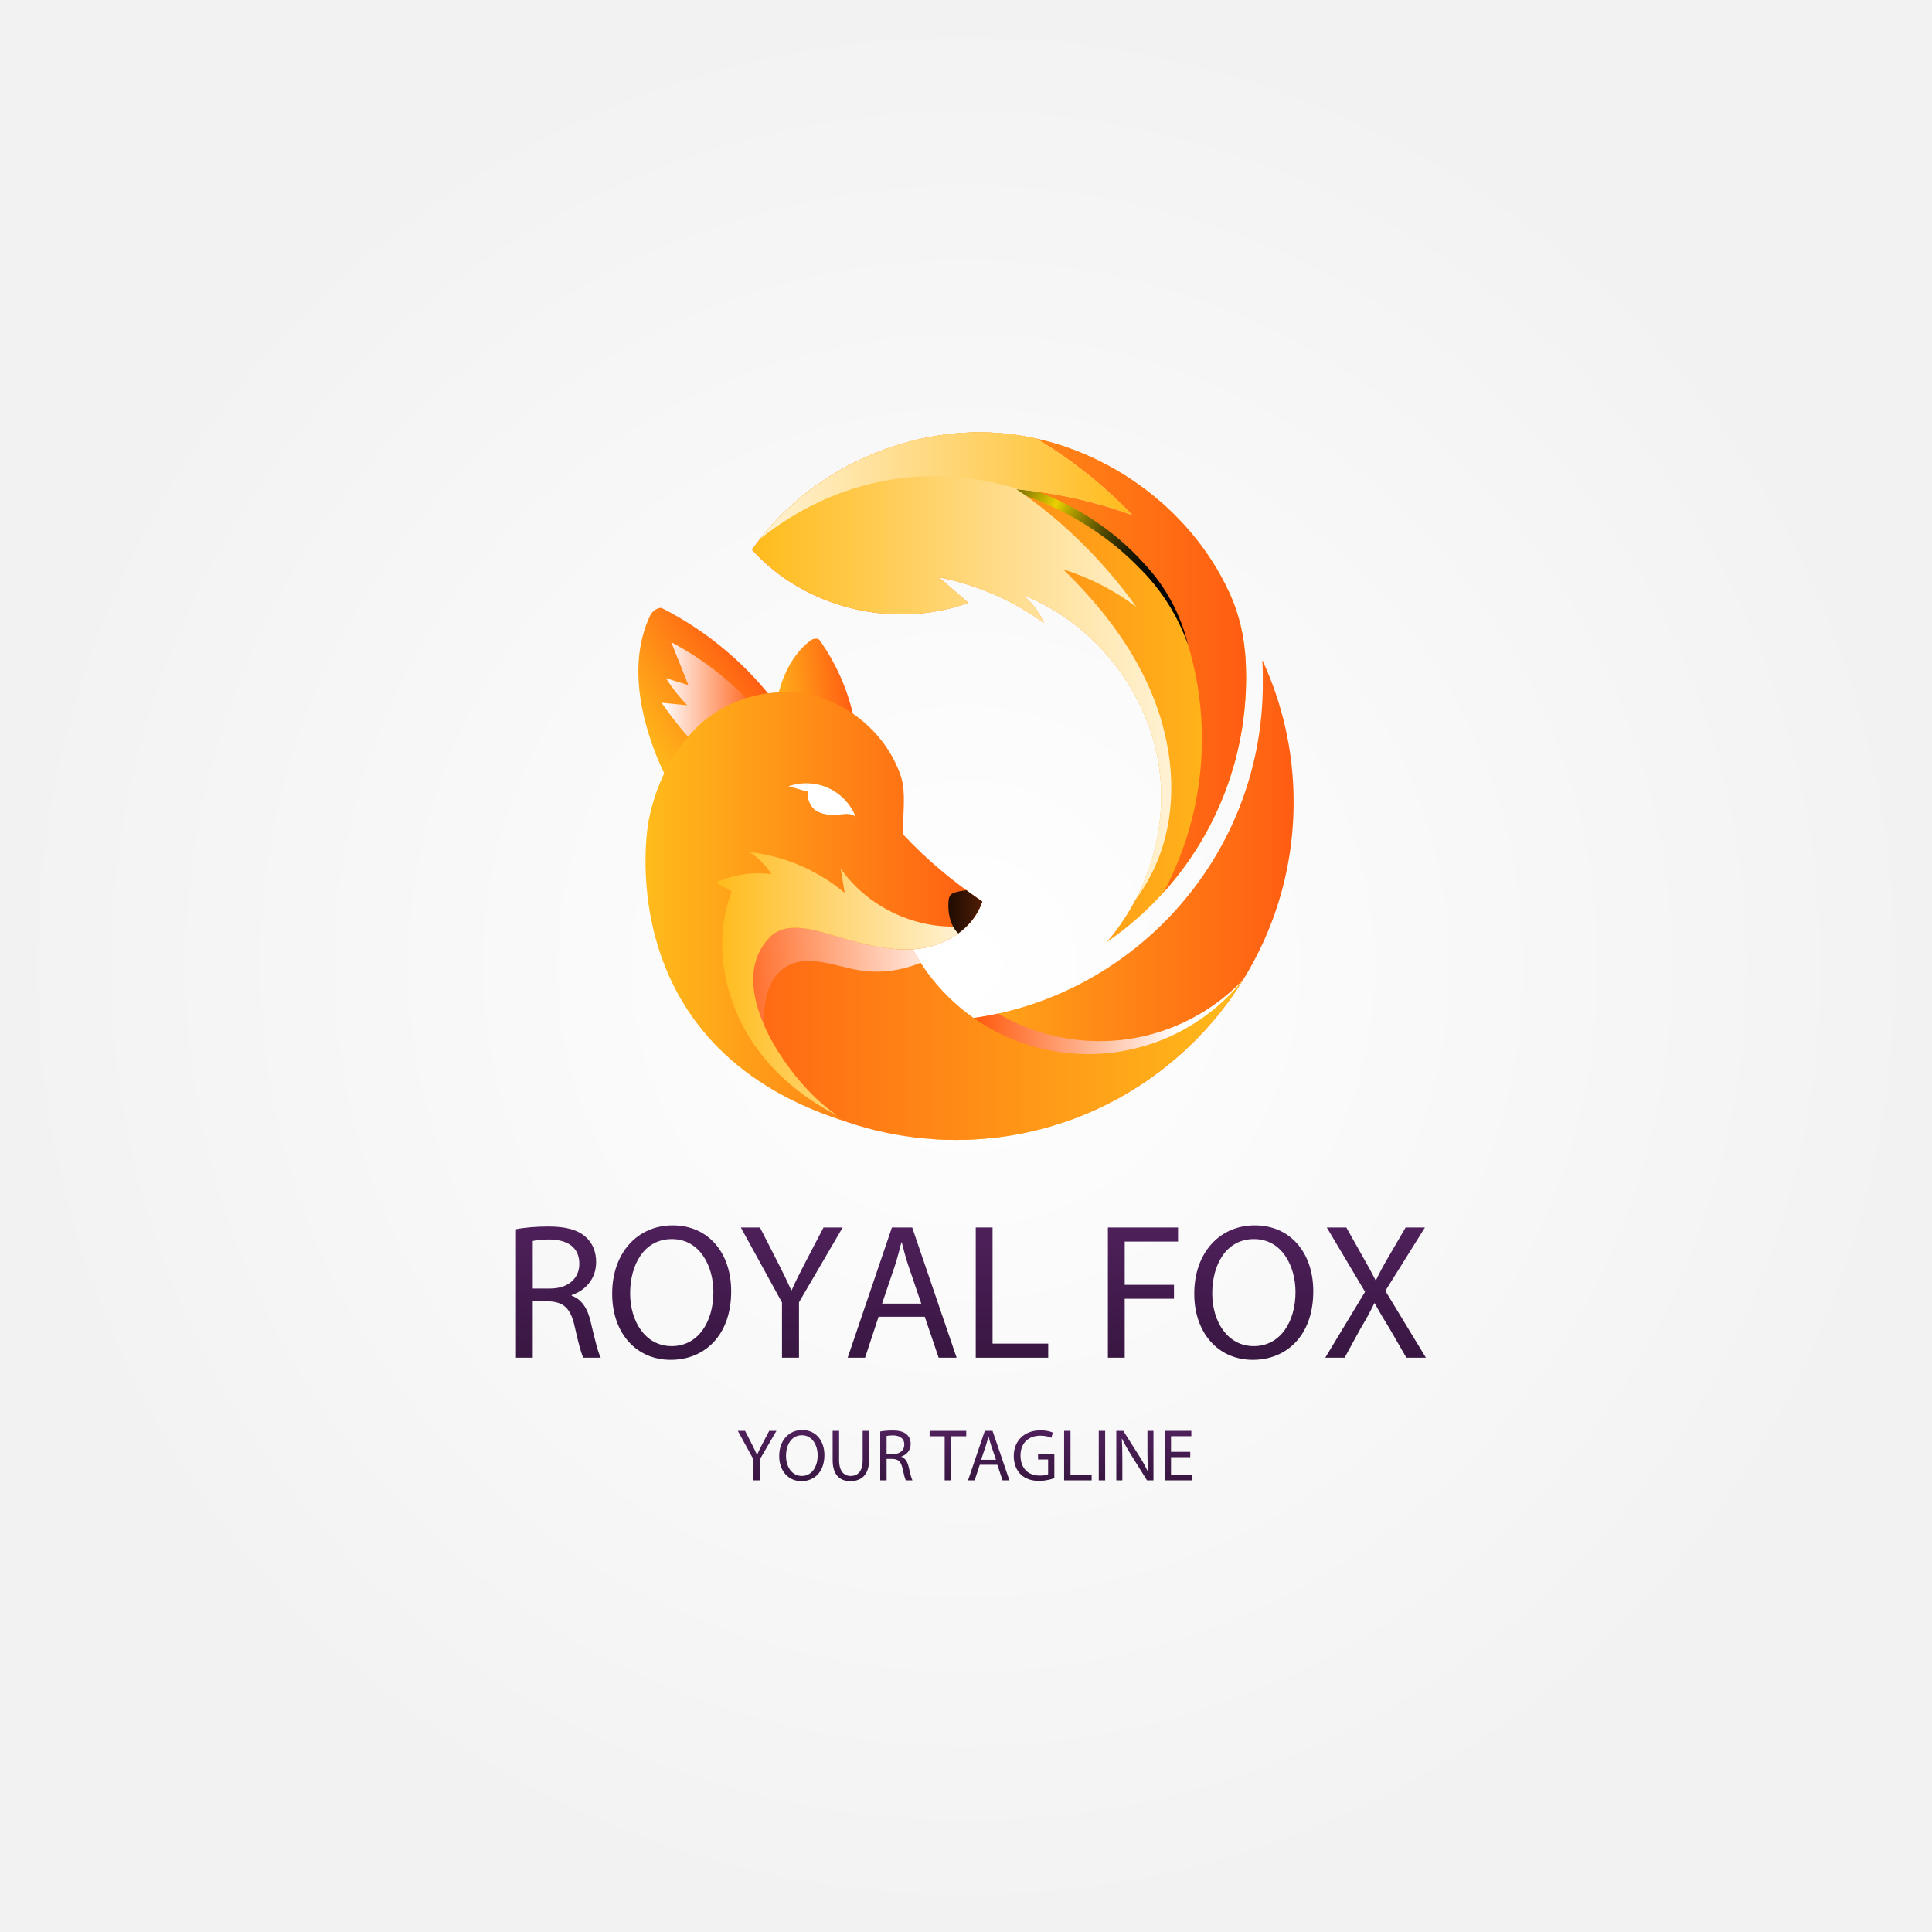 <?xml version="1.0" encoding="utf-8"?>
<!-- Generator: Adobe Illustrator 27.5.0, SVG Export Plug-In . SVG Version: 6.00 Build 0)  -->
<svg version="1.1" xmlns="http://www.w3.org/2000/svg" xmlns:xlink="http://www.w3.org/1999/xlink" x="0px" y="0px"
	 viewBox="0 0 500 500" style="enable-background:new 0 0 500 500;" xml:space="preserve">
<rect x="0" y="0" width="500" height="500" fill="#808080" stroke="none"/>
<g id="BACKGROUND">
	<radialGradient id="SVGID_1_" cx="250" cy="250" r="250" gradientUnits="userSpaceOnUse">
		<stop  offset="0" style="stop-color:#FFFFFF"/>
		<stop  offset="1" style="stop-color:#F2F2F2"/>
	</radialGradient>
	<rect style="fill:url(#SVGID_1_);" width="500" height="500"/>
</g>
<g id="OBJECTS">
	<g>
		
			<linearGradient id="SVGID_00000106833959804040663200000011430207675254470030_" gradientUnits="userSpaceOnUse" x1="183.031" y1="232.928" x2="286.938" y2="232.928" gradientTransform="matrix(-1 0 0 1 517.823 0)">
			<stop  offset="0" style="stop-color:#FF5D12"/>
			<stop  offset="1" style="stop-color:#FFBB1B"/>
		</linearGradient>
		<path style="fill:url(#SVGID_00000106833959804040663200000011430207675254470030_);" d="M326.819,176.935
			c0-0.334-0.01-0.666-0.014-1c0.001-0.202,0.014-0.4,0.014-0.602c0-1.507-0.045-3.003-0.121-4.492
			c5.182,11.169,8.094,23.605,8.094,36.73c0,48.294-39.15,87.444-87.444,87.444c-1.72,0-3.425-0.063-5.121-0.161
			c-4.018-9.624-7.571-19.331-11.343-28.969c4.504-0.112,8.892-0.678,13.135-1.631C290.154,261.84,326.819,223.671,326.819,176.935z
			"/>
		
			<linearGradient id="SVGID_00000149346015608661933340000004080257640156655292_" gradientUnits="userSpaceOnUse" x1="212.263" y1="270.089" x2="263.902" y2="273.257" gradientTransform="matrix(-1 0 0 1 517.823 0)">
			<stop  offset="0" style="stop-color:#FFFFFF"/>
			<stop  offset="1" style="stop-color:#FF5D12"/>
		</linearGradient>
		<path style="fill:url(#SVGID_00000149346015608661933340000004080257640156655292_);" d="M244.038,288.418
			c-1.564-0.136-3.109-0.327-4.645-0.543c-2.909-7.326-5.647-14.678-8.508-21.99c4.504-0.112,8.892-0.678,13.135-1.631
			c4.892-0.256,9.669-0.937,14.315-1.965c6.43,3.804,13.788,6.269,21.729,6.959c16.162,1.405,31.221-4.818,41.645-15.674
			C304.195,277.014,275.332,291.139,244.038,288.418z"/>
		
			<linearGradient id="SVGID_00000067918420222324418100000008370564843102050723_" gradientUnits="userSpaceOnUse" x1="177.451" y1="258.804" x2="321.709" y2="258.804">
			<stop  offset="0" style="stop-color:#FF5D12"/>
			<stop  offset="1" style="stop-color:#FFBB1B"/>
		</linearGradient>
		<path style="fill:url(#SVGID_00000067918420222324418100000008370564843102050723_);" d="M281.578,272.797
			c-22.42,0-41.486-14.323-48.57-34.315c-0.022,0.004-0.044,0.006-0.066,0.009c-1.704-5.662-4.161-10.995-7.239-15.899
			c-17.422,10.591-33.647,23.207-48.251,37.457c15.945,21.225,41.304,34.966,69.897,34.966c31.412,0,58.943-16.572,74.361-41.44
			C312.264,265.293,297.801,272.797,281.578,272.797z"/>
		
			<linearGradient id="SVGID_00000183957609059529361560000018195592038047452560_" gradientUnits="userSpaceOnUse" x1="247.861" y1="250.37" x2="187.76" y2="254.768">
			<stop  offset="0" style="stop-color:#FFFFFF"/>
			<stop  offset="1" style="stop-color:#FF5D12"/>
		</linearGradient>
		<path style="fill:url(#SVGID_00000183957609059529361560000018195592038047452560_);" d="M198.026,266.707
			c-0.801-6.226,0.266-13.712,5.772-16.728c5.485-3.004,12.126,0.003,18.287,1.075c5.421,0.943,11.099,0.233,16.164-1.909
			c-2.135-3.313-3.902-6.887-5.241-10.663c-0.022,0.004-0.044,0.006-0.066,0.009c-1.704-5.662-4.161-10.995-7.239-15.899
			c-15.16,9.216-29.411,19.968-42.48,31.993c0.739,3.766,1.915,7.462,3.373,11.012c1.387,3.377,3.185,6.533,5.266,9.511
			c3.553,2.927,7.336,5.585,11.326,7.928C200.535,277.948,198.758,272.401,198.026,266.707z"/>
		
			<linearGradient id="SVGID_00000152973106567346795170000011601116788903091132_" gradientUnits="userSpaceOnUse" x1="195.33" y1="177.875" x2="323.206" y2="177.875" gradientTransform="matrix(-1 0 0 1 517.823 0)">
			<stop  offset="0" style="stop-color:#FFBB1B"/>
			<stop  offset="1" style="stop-color:#FF5D12"/>
		</linearGradient>
		<path style="fill:url(#SVGID_00000152973106567346795170000011601116788903091132_);" d="M258.481,112.078
			c24.558,1.823,47.66,17.286,58.707,39.295c0.365,0.727,0.716,1.46,1.053,2.198c2.509,5.494,3.83,11.456,4.137,17.488l0,0
			c0.078,1.53,0.115,2.927,0.115,4.273c0,20.037-7.229,39.389-20.357,54.491c-4.666,5.368-9.971,10.064-15.745,14.03
			c10.457-12.109,15.761-28.708,13.685-44.614c-2.6-19.92-16.661-37.931-35.355-45.287c2.354,1.955,4.239,4.472,5.452,7.281
			c-8.021-5.857-17.35-9.913-27.104-11.785c2.545,2.276,5.001,4.301,7.546,6.577c-19.351,6.956-42.188,1.484-55.997-13.751
			C208.791,122.139,233.923,110.256,258.481,112.078z"/>
		
			<linearGradient id="SVGID_00000064332117260475665450000001834746872323106992_" gradientUnits="userSpaceOnUse" x1="195.33" y1="171.452" x2="321.103" y2="171.452" gradientTransform="matrix(-1 0 0 1 517.823 0)">
			<stop  offset="0" style="stop-color:#FF5D12"/>
			<stop  offset="1" style="stop-color:#FFBB1B"/>
		</linearGradient>
		<path style="fill:url(#SVGID_00000064332117260475665450000001834746872323106992_);" d="M301.776,229.688
			c9.271-18.083,11.694-38.923,6.822-58.679c-0.327-1.326-0.704-2.695-1.152-4.185l0,0c-1.769-5.873-4.521-11.431-8.331-16.238
			c-0.512-0.646-1.037-1.284-1.573-1.912c-16.244-19.015-42.783-28.645-67.441-24.471c-12.213,2.068-23.745,7.489-33.381,15.262
			c14.468-18.42,38.371-29.124,61.761-27.388c24.558,1.823,47.66,17.286,58.707,39.295c0.365,0.727,0.716,1.46,1.053,2.198
			c2.509,5.494,3.83,11.456,4.137,17.488c0.078,1.53,0.115,2.927,0.115,4.273c0,20.037-7.229,39.389-20.357,54.491
			c-0.349,0.401-0.708,0.792-1.064,1.185C301.307,230.57,301.548,230.133,301.776,229.688z"/>
		
			<linearGradient id="SVGID_00000118396620337003259730000006256644177755789221_" gradientUnits="userSpaceOnUse" x1="214.747" y1="154.518" x2="282.027" y2="119.837" gradientTransform="matrix(-1 0 0 1 517.823 0)">
			<stop  offset="0" style="stop-color:#000000"/>
			<stop  offset="0.075" style="stop-color:#030300"/>
			<stop  offset="0.141" style="stop-color:#0E0D00"/>
			<stop  offset="0.204" style="stop-color:#201D00"/>
			<stop  offset="0.265" style="stop-color:#3A3400"/>
			<stop  offset="0.325" style="stop-color:#5B5200"/>
			<stop  offset="0.383" style="stop-color:#837600"/>
			<stop  offset="0.44" style="stop-color:#B2A000"/>
			<stop  offset="0.495" style="stop-color:#E8D100"/>
			<stop  offset="0.496" style="stop-color:#E9D200"/>
			<stop  offset="0.526" style="stop-color:#CFBB00"/>
			<stop  offset="0.596" style="stop-color:#998A00"/>
			<stop  offset="0.666" style="stop-color:#6A6000"/>
			<stop  offset="0.736" style="stop-color:#443D00"/>
			<stop  offset="0.804" style="stop-color:#262200"/>
			<stop  offset="0.872" style="stop-color:#110F00"/>
			<stop  offset="0.938" style="stop-color:#040400"/>
			<stop  offset="1" style="stop-color:#000000"/>
		</linearGradient>
		<path style="fill:url(#SVGID_00000118396620337003259730000006256644177755789221_);" d="M307.446,166.824
			c-1.849-7.816-5.855-15.17-11.383-21.01c-16.138-18.013-42.303-26.804-65.962-21.611c3.984-0.32,7.947-0.67,11.913-0.394
			c15.732,0.57,31.306,6.015,43.94,15.397c3.106,2.279,6.198,4.983,8.882,7.757C300.521,152.528,304.774,159.318,307.446,166.824
			L307.446,166.824z"/>
		
			<linearGradient id="SVGID_00000142176605810618142940000006559124970228528306_" gradientUnits="userSpaceOnUse" x1="214.693" y1="172.474" x2="323.206" y2="172.474" gradientTransform="matrix(-1 0 0 1 517.823 0)">
			<stop  offset="0" style="stop-color:#FFF2D4"/>
			<stop  offset="1" style="stop-color:#FFBB1B"/>
		</linearGradient>
		<path style="fill:url(#SVGID_00000142176605810618142940000006559124970228528306_);" d="M194.617,142.276
			c14.174-20.137,39.307-32.021,63.865-30.198c3.281,0.243,6.534,0.738,9.737,1.451c9.12,5.432,17.506,12.097,24.831,19.781
			c-9.645-3.512-19.746-5.768-29.968-6.693c11.847,7.993,22.675,18.788,30.982,30.417c-5.695-4.277-12.127-7.569-18.927-9.688
			c9.309,9.02,17.488,19.419,22.603,31.329c5.116,11.91,7.015,25.438,3.833,38.003c-1.491,5.891-4.188,11.516-7.843,16.374
			c5.445-10.31,7.856-22.241,6.346-33.813c-2.6-19.92-16.661-37.931-35.355-45.287c2.354,1.955,4.239,4.472,5.452,7.281
			c-8.021-5.857-17.35-9.913-27.104-11.785c2.545,2.276,5.001,4.301,7.546,6.577C231.264,162.983,208.427,157.512,194.617,142.276z"
			/>
		
			<linearGradient id="SVGID_00000150095177670863530960000002163411339636802189_" gradientUnits="userSpaceOnUse" x1="224.773" y1="125.682" x2="321.103" y2="125.682" gradientTransform="matrix(-1 0 0 1 517.823 0)">
			<stop  offset="0" style="stop-color:#FFBB1B"/>
			<stop  offset="1" style="stop-color:#FFF2D4"/>
		</linearGradient>
		<path style="fill:url(#SVGID_00000150095177670863530960000002163411339636802189_);" d="M261.227,112.345
			c0.709,0.083,1.417,0.173,2.123,0.278c0.051,0.007,0.101,0.017,0.151,0.024c1.582,0.24,3.156,0.533,4.717,0.881c0,0,0,0,0,0
			c9.12,5.432,17.506,12.097,24.831,19.781c-9.393-3.421-19.22-5.639-29.169-6.607c-10.881-3.426-22.525-4.405-33.78-2.5
			c-12.213,2.068-23.745,7.489-33.381,15.262c0,0,0,0,0-0.001c6.756-8.601,15.571-15.518,25.428-20.274
			c0.046-0.022,0.091-0.045,0.137-0.067c0.559-0.268,1.124-0.527,1.689-0.781c0.122-0.055,0.243-0.112,0.365-0.166
			c0.518-0.23,1.041-0.45,1.564-0.668c0.173-0.072,0.345-0.146,0.518-0.216c0.488-0.199,0.979-0.389,1.471-0.578
			c0.214-0.082,0.427-0.165,0.641-0.245c0.465-0.173,0.932-0.339,1.4-0.503c0.245-0.086,0.489-0.172,0.735-0.255
			c0.446-0.151,0.894-0.295,1.342-0.438c0.272-0.086,0.545-0.172,0.818-0.255c0.431-0.131,0.863-0.257,1.296-0.38
			c0.293-0.083,0.587-0.165,0.881-0.245c0.419-0.114,0.84-0.223,1.261-0.329c0.312-0.079,0.625-0.155,0.938-0.229
			c0.407-0.097,0.815-0.191,1.224-0.281c0.33-0.073,0.661-0.141,0.991-0.209c0.397-0.082,0.795-0.161,1.193-0.236
			c0.345-0.065,0.692-0.125,1.038-0.185c0.386-0.067,0.772-0.132,1.16-0.193c0.364-0.057,0.728-0.107,1.093-0.158
			c0.373-0.052,0.746-0.105,1.12-0.151c0.38-0.047,0.76-0.087,1.141-0.128c0.362-0.039,0.725-0.079,1.088-0.112
			c0.393-0.036,0.787-0.064,1.181-0.093c0.352-0.026,0.705-0.055,1.058-0.076c0.41-0.024,0.821-0.039,1.232-0.056
			c0.337-0.014,0.674-0.031,1.011-0.04c0.438-0.011,0.877-0.012,1.315-0.015c0.311-0.002,0.621-0.009,0.931-0.007
			c0.491,0.004,0.981,0.019,1.471,0.033c0.26,0.007,0.52,0.009,0.78,0.02c0.75,0.03,1.499,0.072,2.248,0.128
			c0.806,0.06,1.611,0.136,2.414,0.226C261.006,112.316,261.117,112.333,261.227,112.345z"/>
		
			<linearGradient id="SVGID_00000095317025233977422650000015702523259049185442_" gradientUnits="userSpaceOnUse" x1="164.42" y1="161.626" x2="199.547" y2="161.626" gradientTransform="matrix(0.829 -0.56 0.56 0.829 -63.343 147.406)">
			<stop  offset="0" style="stop-color:#FFBB1B"/>
			<stop  offset="1" style="stop-color:#FF5D12"/>
		</linearGradient>
		<path style="fill:url(#SVGID_00000095317025233977422650000015702523259049185442_);" d="M201.701,183.226
			c-7.89-10.816-18.364-19.734-30.3-25.799c-0.92-0.467-2.602,0.758-3.051,1.687c-7.177,14.829-0.916,34.126,7.352,48.376
			C185.935,202.816,195.975,192.911,201.701,183.226z"/>
		
			<linearGradient id="SVGID_00000063596873884376783140000007289167002635015814_" gradientUnits="userSpaceOnUse" x1="171.228" y1="180.75" x2="196.277" y2="180.75">
			<stop  offset="0" style="stop-color:#FFFFFF"/>
			<stop  offset="1" style="stop-color:#FF5D12"/>
		</linearGradient>
		<path style="fill:url(#SVGID_00000063596873884376783140000007289167002635015814_);" d="M196.231,184.065
			c-6.316-7.272-13.991-13.361-22.51-17.856c1.391,3.369,3.057,7.738,4.448,11.107c-1.941-0.602-3.883-1.204-5.824-1.806
			c1.592,2.515,3.439,4.869,5.505,7.012c-2.207-0.215-4.414-0.431-6.621-0.646c3.295,4.797,7.027,9.293,11.133,13.417
			c4.236-1.73,8.828-3.403,12.683-5.87C196.126,188.73,196.401,185.338,196.231,184.065z"/>
		
			<linearGradient id="SVGID_00000112628172610314350670000003984610748860922260_" gradientUnits="userSpaceOnUse" x1="193.312" y1="189.048" x2="215.309" y2="189.048" gradientTransform="matrix(0.993 -0.117 0.117 0.993 -15.637 15.872)">
			<stop  offset="0" style="stop-color:#FFBB1B"/>
			<stop  offset="1" style="stop-color:#FF5D12"/>
		</linearGradient>
		<path style="fill:url(#SVGID_00000112628172610314350670000003984610748860922260_);" d="M221.49,188.67
			c-1.279-8.285-4.541-16.257-9.437-23.063c-0.377-0.525-1.665-0.327-2.182,0.061c-8.256,6.185-10.322,18.719-9.82,29.023
			C207.088,195.033,215.521,192.411,221.49,188.67z"/>
		
			<linearGradient id="SVGID_00000094592705811304169970000000563977054935773334_" gradientUnits="userSpaceOnUse" x1="167.061" y1="234.616" x2="254.227" y2="234.616">
			<stop  offset="0" style="stop-color:#FFBB1B"/>
			<stop  offset="1" style="stop-color:#FF5D12"/>
		</linearGradient>
		<path style="fill:url(#SVGID_00000094592705811304169970000000563977054935773334_);" d="M233.695,215.922
			c-0.15-4.757,0.939-10.751-0.62-15.248c-3.538-10.206-12.567-18.319-23.091-20.751c-10.525-2.431-22.197,0.9-29.853,8.52
			c-6.531,6.5-10.493,14.977-12.284,24.04c0,0-11.151,57.967,50.538,77.609c0,0-4.362-3.392-4.367-3.396
			c-10.067-7.828-27.235-31.657-14.681-44.267c3.336-3.351,8.889-2.461,13.438-1.172c7.619,2.159,15.311,4.798,23.222,4.445
			c7.912-0.353,15.686-4.882,18.23-12.382C246.787,228.254,239.817,222.521,233.695,215.922z M195.11,266.094L195.11,266.094
			L195.11,266.094L195.11,266.094z"/>
		<path style="fill:#FFFFFF;" d="M221.49,211.489c-1.27-3.298-3.866-6.063-7.077-7.539c-3.211-1.476-7.001-1.644-10.33-0.46
			c1.649,0.378,3.279,0.992,4.929,1.37c-0.18,2.117,0.857,4.396,2.79,5.279s4.156,0.858,6.262,0.576
			C219.151,210.568,220.824,210.616,221.49,211.489z"/>
		
			<linearGradient id="SVGID_00000167395941783014715260000014179426619201024427_" gradientUnits="userSpaceOnUse" x1="185.224" y1="254.567" x2="249.343" y2="254.567">
			<stop  offset="0" style="stop-color:#FFBB1B"/>
			<stop  offset="1" style="stop-color:#FFF2D4"/>
		</linearGradient>
		<path style="fill:url(#SVGID_00000167395941783014715260000014179426619201024427_);" d="M212.775,241.257
			c7.619,2.159,15.311,4.798,23.222,4.445c4.908-0.219,9.76-2.047,13.346-5.192c-0.161-0.262-0.311-0.531-0.482-0.787
			c-12.067,0.845-24.388-5.041-31.313-14.959c0.354,2.105,0.707,4.209,1.061,6.314c-6.924-5.823-15.596-9.538-24.588-10.535
			c2.245,1.484,4.176,3.438,5.633,5.7c-4.884-0.666-9.954,0.091-14.43,2.155c1.39,0.767,2.779,1.533,4.169,2.3
			c-5.406,13.926-1.624,30.409,7.613,42.15c5.214,6.627,11.951,11.847,19.448,15.742c-1.168-0.908-2.433-1.892-2.436-1.895
			c-10.067-7.828-27.235-31.657-14.681-44.267C202.673,239.079,208.226,239.968,212.775,241.257z M195.11,266.094L195.11,266.094
			L195.11,266.094L195.11,266.094z"/>
		
			<linearGradient id="SVGID_00000080184229157455316000000013183334523529498526_" gradientUnits="userSpaceOnUse" x1="245.432" y1="235.982" x2="254.227" y2="235.982">
			<stop  offset="0" style="stop-color:#1F0C02"/>
			<stop  offset="1" style="stop-color:#4F1D05"/>
		</linearGradient>
		<path style="fill:url(#SVGID_00000080184229157455316000000013183334523529498526_);" d="M250.1,230.391
			c-0.931,0.097-1.856,0.264-2.756,0.521c-0.437,0.125-0.883,0.277-1.213,0.589c-0.537,0.507-0.646,1.311-0.68,2.048
			c-0.117,2.494,0.301,5.11,1.763,7.134c0.232,0.321,0.502,0.613,0.789,0.891c2.833-2.067,5.07-4.851,6.225-8.254
			C252.832,232.37,251.46,231.389,250.1,230.391z"/>
	</g>
</g>
<g id="TEXTS">
	<g>
		<g>
			
				<linearGradient id="SVGID_00000059304322744274780060000016070627181549189804_" gradientUnits="userSpaceOnUse" x1="261.85" y1="363.878" x2="261.85" y2="309.527">
				<stop  offset="0" style="stop-color:#301438"/>
				<stop  offset="1" style="stop-color:#542261"/>
			</linearGradient>
			<path style="fill:url(#SVGID_00000059304322744274780060000016070627181549189804_);" d="M133.527,318.126
				c2.2-0.45,5.35-0.7,8.351-0.7c4.65,0,7.65,0.851,9.75,2.75c1.7,1.5,2.65,3.801,2.65,6.4c0,4.45-2.8,7.4-6.35,8.601v0.15
				c2.6,0.899,4.15,3.3,4.95,6.8c1.1,4.701,1.9,7.951,2.6,9.251h-4.5c-0.55-0.95-1.3-3.851-2.25-8.051c-1-4.65-2.8-6.4-6.75-6.55
				h-4.101v14.601h-4.35V318.126z M137.877,333.477h4.45c4.65,0,7.601-2.55,7.601-6.4c0-4.35-3.15-6.25-7.75-6.3
				c-2.1,0-3.6,0.199-4.3,0.399V333.477z"/>
			
				<linearGradient id="SVGID_00000176727814330203431290000016324863541612451262_" gradientUnits="userSpaceOnUse" x1="261.85" y1="363.878" x2="261.85" y2="309.527">
				<stop  offset="0" style="stop-color:#301438"/>
				<stop  offset="1" style="stop-color:#542261"/>
			</linearGradient>
			<path style="fill:url(#SVGID_00000176727814330203431290000016324863541612451262_);" d="M189.229,334.177
				c0,11.601-7.05,17.751-15.651,17.751c-8.901,0-15.151-6.9-15.151-17.101c0-10.701,6.65-17.701,15.651-17.701
				C183.279,317.126,189.229,324.177,189.229,334.177z M163.077,334.727c0,7.201,3.9,13.651,10.751,13.651
				c6.9,0,10.8-6.351,10.8-14.001c0-6.7-3.5-13.701-10.75-13.701C166.678,320.676,163.077,327.326,163.077,334.727z"/>
			
				<linearGradient id="SVGID_00000067208776354299941410000000990499868579264418_" gradientUnits="userSpaceOnUse" x1="261.85" y1="363.878" x2="261.85" y2="309.527">
				<stop  offset="0" style="stop-color:#301438"/>
				<stop  offset="1" style="stop-color:#542261"/>
			</linearGradient>
			<path style="fill:url(#SVGID_00000067208776354299941410000000990499868579264418_);" d="M202.377,351.378v-14.301
				l-10.651-19.401h4.951l4.75,9.301c1.3,2.55,2.3,4.601,3.35,6.95h0.1c0.95-2.2,2.1-4.4,3.4-6.95l4.85-9.301h4.95l-11.3,19.352
				v14.351H202.377z"/>
			
				<linearGradient id="SVGID_00000149364953866400808640000016641361462012956349_" gradientUnits="userSpaceOnUse" x1="261.85" y1="363.878" x2="261.85" y2="309.527">
				<stop  offset="0" style="stop-color:#301438"/>
				<stop  offset="1" style="stop-color:#542261"/>
			</linearGradient>
			<path style="fill:url(#SVGID_00000149364953866400808640000016641361462012956349_);" d="M227.376,340.777l-3.5,10.601h-4.5
				l11.451-33.702h5.25l11.5,33.702h-4.65l-3.6-10.601H227.376z M238.427,337.377l-3.3-9.7c-0.75-2.2-1.25-4.2-1.75-6.15h-0.1
				c-0.5,2-1.05,4.05-1.7,6.101l-3.3,9.75H238.427z"/>
			
				<linearGradient id="SVGID_00000026162644184140685790000013301853972453905305_" gradientUnits="userSpaceOnUse" x1="261.85" y1="363.878" x2="261.85" y2="309.527">
				<stop  offset="0" style="stop-color:#301438"/>
				<stop  offset="1" style="stop-color:#542261"/>
			</linearGradient>
			<path style="fill:url(#SVGID_00000026162644184140685790000013301853972453905305_);" d="M252.525,317.676h4.351v30.052h14.4
				v3.65h-18.751V317.676z"/>
			
				<linearGradient id="SVGID_00000047763818320144896750000009985683834408665752_" gradientUnits="userSpaceOnUse" x1="261.85" y1="363.878" x2="261.85" y2="309.527">
				<stop  offset="0" style="stop-color:#301438"/>
				<stop  offset="1" style="stop-color:#542261"/>
			</linearGradient>
			<path style="fill:url(#SVGID_00000047763818320144896750000009985683834408665752_);" d="M286.724,317.676h18.151v3.65h-13.801
				v11.2h12.751v3.601h-12.751v15.251h-4.351V317.676z"/>
			
				<linearGradient id="SVGID_00000161622804938096667170000006720493143820111288_" gradientUnits="userSpaceOnUse" x1="261.85" y1="363.878" x2="261.85" y2="309.527">
				<stop  offset="0" style="stop-color:#301438"/>
				<stop  offset="1" style="stop-color:#542261"/>
			</linearGradient>
			<path style="fill:url(#SVGID_00000161622804938096667170000006720493143820111288_);" d="M339.876,334.177
				c0,11.601-7.05,17.751-15.65,17.751c-8.9,0-15.151-6.9-15.151-17.101c0-10.701,6.65-17.701,15.651-17.701
				C333.926,317.126,339.876,324.177,339.876,334.177z M313.725,334.727c0,7.201,3.9,13.651,10.751,13.651
				c6.9,0,10.801-6.351,10.801-14.001c0-6.7-3.5-13.701-10.751-13.701C317.325,320.676,313.725,327.326,313.725,334.727z"/>
			
				<linearGradient id="SVGID_00000142174331300740547610000000984891349232191917_" gradientUnits="userSpaceOnUse" x1="261.85" y1="363.878" x2="261.85" y2="309.527">
				<stop  offset="0" style="stop-color:#301438"/>
				<stop  offset="1" style="stop-color:#542261"/>
			</linearGradient>
			<path style="fill:url(#SVGID_00000142174331300740547610000000984891349232191917_);" d="M363.975,351.378l-4.3-7.45
				c-1.75-2.851-2.851-4.7-3.9-6.65h-0.1c-0.95,1.95-1.9,3.75-3.65,6.7l-4.051,7.4h-5l10.301-17.051l-9.9-16.651h5.05l4.45,7.9
				c1.25,2.2,2.2,3.9,3.101,5.7h0.15c0.949-2,1.8-3.55,3.05-5.7l4.601-7.9h5l-10.251,16.401l10.501,17.301H363.975z"/>
		</g>
	</g>
	<g>
		<g>
			
				<linearGradient id="SVGID_00000145746220397189962710000001951403144898154891_" gradientUnits="userSpaceOnUse" x1="254.503" y1="387.858" x2="254.503" y2="367.205">
				<stop  offset="0" style="stop-color:#301438"/>
				<stop  offset="1" style="stop-color:#542261"/>
			</linearGradient>
			<path style="fill:url(#SVGID_00000145746220397189962710000001951403144898154891_);" d="M194.986,383.108v-5.434l-4.046-7.37
				h1.881l1.805,3.533c0.494,0.969,0.874,1.748,1.272,2.641h0.038c0.361-0.836,0.798-1.672,1.292-2.641l1.843-3.533h1.88
				l-4.293,7.352v5.452H194.986z"/>
			
				<linearGradient id="SVGID_00000144295609701951492090000008107452641444594090_" gradientUnits="userSpaceOnUse" x1="254.503" y1="387.858" x2="254.503" y2="367.205">
				<stop  offset="0" style="stop-color:#301438"/>
				<stop  offset="1" style="stop-color:#542261"/>
			</linearGradient>
			<path style="fill:url(#SVGID_00000144295609701951492090000008107452641444594090_);" d="M213.358,376.573
				c0,4.407-2.679,6.744-5.946,6.744c-3.381,0-5.756-2.622-5.756-6.497c0-4.065,2.526-6.725,5.946-6.725
				C211.097,370.096,213.358,372.774,213.358,376.573z M203.422,376.782c0,2.735,1.482,5.187,4.084,5.187
				c2.622,0,4.103-2.413,4.103-5.319c0-2.546-1.33-5.205-4.084-5.205C204.79,371.444,203.422,373.971,203.422,376.782z"/>
			
				<linearGradient id="SVGID_00000126316239257332762670000016085720610277247377_" gradientUnits="userSpaceOnUse" x1="254.503" y1="387.858" x2="254.503" y2="367.205">
				<stop  offset="0" style="stop-color:#301438"/>
				<stop  offset="1" style="stop-color:#542261"/>
			</linearGradient>
			<path style="fill:url(#SVGID_00000126316239257332762670000016085720610277247377_);" d="M217.159,370.305v7.579
				c0,2.869,1.272,4.085,2.982,4.085c1.9,0,3.116-1.254,3.116-4.085v-7.579h1.671v7.466c0,3.932-2.07,5.547-4.844,5.547
				c-2.622,0-4.597-1.501-4.597-5.472v-7.541H217.159z"/>
			
				<linearGradient id="SVGID_00000115480383921833660490000005591920816581309868_" gradientUnits="userSpaceOnUse" x1="254.503" y1="387.858" x2="254.503" y2="367.205">
				<stop  offset="0" style="stop-color:#301438"/>
				<stop  offset="1" style="stop-color:#542261"/>
			</linearGradient>
			<path style="fill:url(#SVGID_00000115480383921833660490000005591920816581309868_);" d="M227.799,370.476
				c0.836-0.171,2.033-0.267,3.172-0.267c1.767,0,2.907,0.323,3.705,1.045c0.646,0.57,1.007,1.444,1.007,2.432
				c0,1.691-1.064,2.812-2.413,3.268v0.058c0.988,0.342,1.577,1.253,1.881,2.583c0.418,1.786,0.722,3.021,0.988,3.515h-1.71
				c-0.209-0.361-0.494-1.463-0.855-3.059c-0.38-1.767-1.063-2.432-2.564-2.488h-1.558v5.547h-1.653V370.476z M229.452,376.308h1.69
				c1.767,0,2.888-0.969,2.888-2.432c0-1.653-1.197-2.375-2.944-2.394c-0.798,0-1.368,0.075-1.634,0.151V376.308z"/>
			
				<linearGradient id="SVGID_00000048469270073628496920000006123377508703289999_" gradientUnits="userSpaceOnUse" x1="254.503" y1="387.858" x2="254.503" y2="367.205">
				<stop  offset="0" style="stop-color:#301438"/>
				<stop  offset="1" style="stop-color:#542261"/>
			</linearGradient>
			<path style="fill:url(#SVGID_00000048469270073628496920000006123377508703289999_);" d="M244.48,371.71h-3.895v-1.405h9.479
				v1.405h-3.913v11.398h-1.672V371.71z"/>
			
				<linearGradient id="SVGID_00000179604975438264669870000002072216399776799928_" gradientUnits="userSpaceOnUse" x1="254.503" y1="387.858" x2="254.503" y2="367.205">
				<stop  offset="0" style="stop-color:#301438"/>
				<stop  offset="1" style="stop-color:#542261"/>
			</linearGradient>
			<path style="fill:url(#SVGID_00000179604975438264669870000002072216399776799928_);" d="M253.563,379.081l-1.33,4.027h-1.709
				l4.35-12.804h1.994l4.37,12.804h-1.768l-1.367-4.027H253.563z M257.761,377.789l-1.254-3.686
				c-0.285-0.836-0.476-1.596-0.665-2.337h-0.038c-0.189,0.761-0.398,1.539-0.646,2.318l-1.254,3.704H257.761z"/>
			
				<linearGradient id="SVGID_00000114056887863843076490000009967544505704187581_" gradientUnits="userSpaceOnUse" x1="254.503" y1="387.858" x2="254.503" y2="367.205">
				<stop  offset="0" style="stop-color:#301438"/>
				<stop  offset="1" style="stop-color:#542261"/>
			</linearGradient>
			<path style="fill:url(#SVGID_00000114056887863843076490000009967544505704187581_);" d="M272.864,382.538
				c-0.74,0.267-2.203,0.703-3.932,0.703c-1.938,0-3.533-0.494-4.787-1.69c-1.103-1.064-1.786-2.773-1.786-4.769
				c0.02-3.818,2.641-6.611,6.934-6.611c1.482,0,2.641,0.323,3.191,0.589l-0.398,1.35c-0.684-0.305-1.539-0.552-2.831-0.552
				c-3.115,0-5.147,1.938-5.147,5.148c0,3.249,1.956,5.168,4.938,5.168c1.083,0,1.824-0.152,2.204-0.343v-3.818h-2.603v-1.329h4.217
				V382.538z"/>
			
				<linearGradient id="SVGID_00000135648836528119917790000007722199620969880243_" gradientUnits="userSpaceOnUse" x1="254.503" y1="387.858" x2="254.503" y2="367.205">
				<stop  offset="0" style="stop-color:#301438"/>
				<stop  offset="1" style="stop-color:#542261"/>
			</linearGradient>
			<path style="fill:url(#SVGID_00000135648836528119917790000007722199620969880243_);" d="M275.393,370.305h1.653v11.417h5.471
				v1.387h-7.124V370.305z"/>
			
				<linearGradient id="SVGID_00000123411419587365521400000002559910714851306647_" gradientUnits="userSpaceOnUse" x1="254.503" y1="387.858" x2="254.503" y2="367.205">
				<stop  offset="0" style="stop-color:#301438"/>
				<stop  offset="1" style="stop-color:#542261"/>
			</linearGradient>
			<path style="fill:url(#SVGID_00000123411419587365521400000002559910714851306647_);" d="M286.014,370.305v12.804h-1.653v-12.804
				H286.014z"/>
			
				<linearGradient id="SVGID_00000125569684160307459380000012194908558437938860_" gradientUnits="userSpaceOnUse" x1="254.503" y1="387.858" x2="254.503" y2="367.205">
				<stop  offset="0" style="stop-color:#301438"/>
				<stop  offset="1" style="stop-color:#542261"/>
			</linearGradient>
			<path style="fill:url(#SVGID_00000125569684160307459380000012194908558437938860_);" d="M288.901,383.108v-12.804h1.805
				l4.104,6.478c0.95,1.501,1.691,2.85,2.299,4.16l0.038-0.019c-0.152-1.71-0.189-3.268-0.189-5.263v-5.356h1.558v12.804h-1.672
				l-4.065-6.497c-0.893-1.425-1.748-2.888-2.394-4.274l-0.058,0.02c0.096,1.614,0.134,3.153,0.134,5.281v5.471H288.901z"/>
			
				<linearGradient id="SVGID_00000157990938800466116780000011692148686473589132_" gradientUnits="userSpaceOnUse" x1="254.503" y1="387.858" x2="254.503" y2="367.205">
				<stop  offset="0" style="stop-color:#301438"/>
				<stop  offset="1" style="stop-color:#542261"/>
			</linearGradient>
			<path style="fill:url(#SVGID_00000157990938800466116780000011692148686473589132_);" d="M308.034,377.105h-4.978v4.616h5.547
				v1.387h-7.2v-12.804h6.915v1.387h-5.262v4.046h4.978V377.105z"/>
		</g>
	</g>
</g>
</svg>
